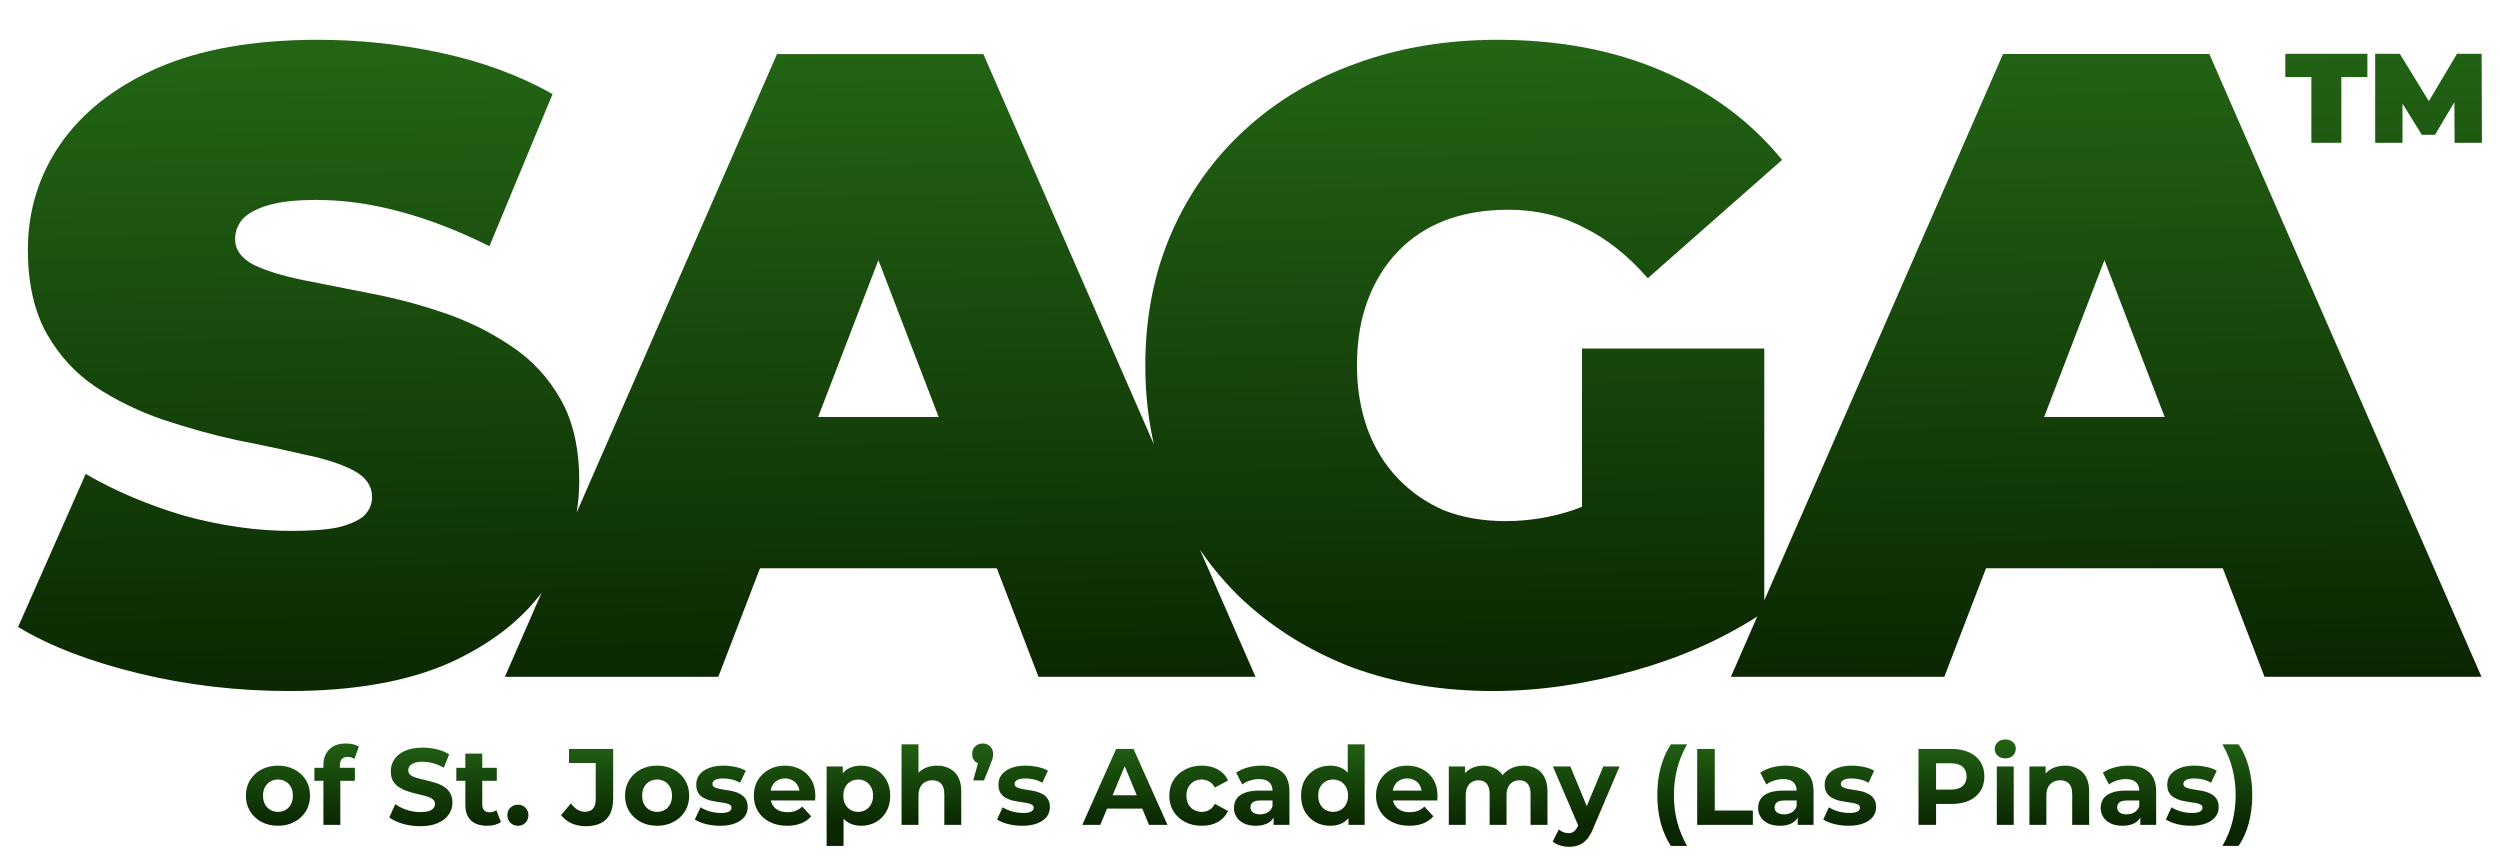 <svg width="691" height="239" viewBox="0 0 691 239" fill="none" xmlns="http://www.w3.org/2000/svg">
<g filter="url(#filter0_ddi_4195_13)">
<path d="M413.907 8C430.95 8 446.108 10.869 459.382 16.606C472.82 22.344 483.882 30.541 492.567 41.197L455.449 73.902C450.041 67.672 444.142 63 437.751 59.885C431.523 56.607 424.558 54.968 416.856 54.968C410.465 54.968 404.647 55.951 399.404 57.918C394.323 59.885 389.981 62.754 386.375 66.524C382.77 70.295 379.985 74.803 378.019 80.049C376.052 85.295 375.068 91.279 375.068 98C375.068 104.393 376.052 110.295 378.019 115.705C379.985 120.951 382.77 125.459 386.375 129.229C389.981 133 394.241 135.951 399.158 138.082C404.237 140.049 409.892 141.033 416.119 141.033C422.674 141.033 429.065 139.967 435.292 137.836C435.943 137.596 436.599 137.338 437.259 137.064V93.328H487.651V162.935L553.638 11.931H610.667L685.886 184.063H625.907L614.38 154.062H548.941L537.414 184.063H478.419L485.702 167.394C475.688 173.822 464.375 178.805 451.763 182.344C438.325 186.114 425.296 188 412.677 188C398.748 188 385.884 185.869 374.085 181.607C362.45 177.18 352.29 170.951 343.604 162.918C339.094 158.667 335.112 154.001 331.657 148.924L347.014 184.066H287.036L275.509 154.066H210.069L198.543 184.066H139.547L149.709 160.809C143.839 168.664 135.426 175.106 124.466 180.131C112.667 185.377 97.836 188 79.974 188C65.552 188 51.623 186.361 38.185 183.082C24.747 179.804 13.685 175.541 5 170.295L23.682 128C31.876 132.754 40.971 136.607 50.968 139.557C61.128 142.344 70.96 143.738 80.465 143.738C86.037 143.738 90.379 143.41 93.493 142.754C96.77 141.935 99.147 140.869 100.622 139.557C102.097 138.082 102.834 136.361 102.834 134.393C102.834 131.278 101.113 128.819 97.672 127.016C94.231 125.213 89.642 123.738 83.906 122.59C78.334 121.279 72.189 119.967 65.47 118.656C58.751 117.18 51.95 115.295 45.067 113C38.349 110.704 32.122 107.672 26.386 103.902C20.814 100.131 16.307 95.213 12.866 89.148C9.425 82.918 7.704 75.213 7.704 66.033C7.704 55.377 10.654 45.705 16.553 37.016C22.617 28.164 31.548 21.115 43.347 15.869C55.31 10.623 70.141 8 87.84 8C99.474 8 110.946 9.23 122.253 11.689C133.561 14.148 143.722 17.918 152.734 23L135.281 65.049C126.761 60.787 118.484 57.59 110.454 55.459C102.588 53.328 94.885 52.263 87.348 52.263C81.776 52.263 77.351 52.754 74.073 53.738C70.796 54.721 68.42 56.032 66.945 57.672C65.634 59.311 64.979 61.115 64.979 63.082C64.979 66.032 66.7 68.41 70.141 70.213C73.582 71.852 78.089 73.246 83.66 74.393C89.396 75.541 95.624 76.77 102.342 78.082C109.225 79.393 116.026 81.197 122.745 83.492C129.464 85.787 135.609 88.82 141.181 92.59C146.916 96.361 151.505 101.279 154.947 107.344C158.388 113.41 160.109 120.951 160.109 129.967C160.109 132.938 159.865 135.843 159.378 138.684L214.766 11.935H271.794L318.929 119.797C317.353 112.912 316.565 105.647 316.565 98C316.565 84.722 318.94 72.59 323.693 61.607C328.445 50.623 335.164 41.114 343.85 33.082C352.535 25.049 362.777 18.901 374.576 14.639C386.539 10.213 399.649 8 413.907 8ZM226.131 112.262H259.447L242.788 68.904L226.131 112.262ZM565.002 112.26H598.319L581.66 68.902L565.002 112.26ZM654.35 18.305H647.151V36.467H638.864V18.305H631.664V11.877H654.35V18.305ZM671.33 24.964L679.117 11.877H685.93L686 36.467H678.45L678.39 25.249L673.042 34.254H669.39L664.052 25.638V36.467H656.502V11.877H663.315L671.33 24.964Z" fill="url(#paint0_linear_4195_13)"/>
</g>
<g filter="url(#filter1_di_4195_13)">
<path d="M76.84 222.24C75.12 222.24 73.59 221.88 72.25 221.16C70.93 220.44 69.88 219.46 69.1 218.22C68.34 216.96 67.96 215.53 67.96 213.93C67.96 212.31 68.34 210.88 69.1 209.64C69.88 208.38 70.93 207.4 72.25 206.7C73.59 205.98 75.12 205.62 76.84 205.62C78.54 205.62 80.06 205.98 81.4 206.7C82.74 207.4 83.79 208.37 84.55 209.61C85.31 210.85 85.69 212.29 85.69 213.93C85.69 215.53 85.31 216.96 84.55 218.22C83.79 219.46 82.74 220.44 81.4 221.16C80.06 221.88 78.54 222.24 76.84 222.24ZM76.84 218.4C77.62 218.4 78.32 218.22 78.94 217.86C79.56 217.5 80.05 216.99 80.41 216.33C80.77 215.65 80.95 214.85 80.95 213.93C80.95 212.99 80.77 212.19 80.41 211.53C80.05 210.87 79.56 210.36 78.94 210C78.32 209.64 77.62 209.46 76.84 209.46C76.06 209.46 75.36 209.64 74.74 210C74.12 210.36 73.62 210.87 73.24 211.53C72.88 212.19 72.7 212.99 72.7 213.93C72.7 214.85 72.88 215.65 73.24 216.33C73.62 216.99 74.12 217.5 74.74 217.86C75.36 218.22 76.06 218.4 76.84 218.4ZM89.388 222V205.5C89.388 203.68 89.928 202.23 91.008 201.15C92.088 200.05 93.628 199.5 95.628 199.5C96.308 199.5 96.958 199.57 97.578 199.71C98.218 199.85 98.758 200.07 99.198 200.37L97.968 203.76C97.708 203.58 97.418 203.44 97.098 203.34C96.778 203.24 96.438 203.19 96.078 203.19C95.398 203.19 94.868 203.39 94.488 203.79C94.128 204.17 93.948 204.75 93.948 205.53V207.03L94.068 209.04V222H89.388ZM86.898 209.82V206.22H98.088V209.82H86.898ZM116.146 222.36C114.466 222.36 112.856 222.14 111.316 221.7C109.776 221.24 108.536 220.65 107.596 219.93L109.246 216.27C110.146 216.91 111.206 217.44 112.426 217.86C113.666 218.26 114.916 218.46 116.176 218.46C117.136 218.46 117.906 218.37 118.486 218.19C119.086 217.99 119.526 217.72 119.806 217.38C120.086 217.04 120.226 216.65 120.226 216.21C120.226 215.65 120.006 215.21 119.566 214.89C119.126 214.55 118.546 214.28 117.826 214.08C117.106 213.86 116.306 213.66 115.426 213.48C114.566 213.28 113.696 213.04 112.816 212.76C111.956 212.48 111.166 212.12 110.446 211.68C109.726 211.24 109.136 210.66 108.676 209.94C108.236 209.22 108.016 208.3 108.016 207.18C108.016 205.98 108.336 204.89 108.976 203.91C109.636 202.91 110.616 202.12 111.916 201.54C113.236 200.94 114.886 200.64 116.866 200.64C118.186 200.64 119.486 200.8 120.766 201.12C122.046 201.42 123.176 201.88 124.156 202.5L122.656 206.19C121.676 205.63 120.696 205.22 119.716 204.96C118.736 204.68 117.776 204.54 116.836 204.54C115.896 204.54 115.126 204.65 114.526 204.87C113.926 205.09 113.496 205.38 113.236 205.74C112.976 206.08 112.846 206.48 112.846 206.94C112.846 207.48 113.066 207.92 113.506 208.26C113.946 208.58 114.526 208.84 115.246 209.04C115.966 209.24 116.756 209.44 117.616 209.64C118.496 209.84 119.366 210.07 120.226 210.33C121.106 210.59 121.906 210.94 122.626 211.38C123.346 211.82 123.926 212.4 124.366 213.12C124.826 213.84 125.056 214.75 125.056 215.85C125.056 217.03 124.726 218.11 124.066 219.09C123.406 220.07 122.416 220.86 121.096 221.46C119.796 222.06 118.146 222.36 116.146 222.36ZM134.647 222.24C132.747 222.24 131.267 221.76 130.207 220.8C129.147 219.82 128.617 218.37 128.617 216.45V202.29H133.297V216.39C133.297 217.07 133.477 217.6 133.837 217.98C134.197 218.34 134.687 218.52 135.307 218.52C136.047 218.52 136.677 218.32 137.197 217.92L138.457 221.22C137.977 221.56 137.397 221.82 136.717 222C136.057 222.16 135.367 222.24 134.647 222.24ZM126.127 209.82V206.22H137.317V209.82H126.127ZM143.147 222.24C142.347 222.24 141.657 221.97 141.077 221.43C140.517 220.87 140.237 220.16 140.237 219.3C140.237 218.44 140.517 217.75 141.077 217.23C141.657 216.69 142.347 216.42 143.147 216.42C143.967 216.42 144.657 216.69 145.217 217.23C145.777 217.75 146.057 218.44 146.057 219.3C146.057 220.16 145.777 220.87 145.217 221.43C144.657 221.97 143.967 222.24 143.147 222.24ZM161.924 222.36C160.504 222.36 159.194 222.1 157.994 221.58C156.814 221.04 155.844 220.28 155.084 219.3L157.784 216.06C158.364 216.82 158.974 217.4 159.614 217.8C160.254 218.18 160.944 218.37 161.684 218.37C163.664 218.37 164.654 217.21 164.654 214.89V204.9H157.274V201H169.484V214.62C169.484 217.22 168.844 219.16 167.564 220.44C166.284 221.72 164.404 222.36 161.924 222.36ZM181.635 222.24C179.915 222.24 178.385 221.88 177.045 221.16C175.725 220.44 174.675 219.46 173.895 218.22C173.135 216.96 172.755 215.53 172.755 213.93C172.755 212.31 173.135 210.88 173.895 209.64C174.675 208.38 175.725 207.4 177.045 206.7C178.385 205.98 179.915 205.62 181.635 205.62C183.335 205.62 184.855 205.98 186.195 206.7C187.535 207.4 188.585 208.37 189.345 209.61C190.105 210.85 190.485 212.29 190.485 213.93C190.485 215.53 190.105 216.96 189.345 218.22C188.585 219.46 187.535 220.44 186.195 221.16C184.855 221.88 183.335 222.24 181.635 222.24ZM181.635 218.4C182.415 218.4 183.115 218.22 183.735 217.86C184.355 217.5 184.845 216.99 185.205 216.33C185.565 215.65 185.745 214.85 185.745 213.93C185.745 212.99 185.565 212.19 185.205 211.53C184.845 210.87 184.355 210.36 183.735 210C183.115 209.64 182.415 209.46 181.635 209.46C180.855 209.46 180.155 209.64 179.535 210C178.915 210.36 178.415 210.87 178.035 211.53C177.675 212.19 177.495 212.99 177.495 213.93C177.495 214.85 177.675 215.65 178.035 216.33C178.415 216.99 178.915 217.5 179.535 217.86C180.155 218.22 180.855 218.4 181.635 218.4ZM199.043 222.24C197.663 222.24 196.333 222.08 195.053 221.76C193.793 221.42 192.793 221 192.053 220.5L193.613 217.14C194.353 217.6 195.223 217.98 196.223 218.28C197.243 218.56 198.243 218.7 199.223 218.7C200.303 218.7 201.063 218.57 201.503 218.31C201.963 218.05 202.193 217.69 202.193 217.23C202.193 216.85 202.013 216.57 201.653 216.39C201.313 216.19 200.853 216.04 200.273 215.94C199.693 215.84 199.053 215.74 198.353 215.64C197.673 215.54 196.983 215.41 196.283 215.25C195.583 215.07 194.943 214.81 194.363 214.47C193.783 214.13 193.313 213.67 192.953 213.09C192.613 212.51 192.443 211.76 192.443 210.84C192.443 209.82 192.733 208.92 193.313 208.14C193.913 207.36 194.773 206.75 195.893 206.31C197.013 205.85 198.353 205.62 199.913 205.62C201.013 205.62 202.133 205.74 203.273 205.98C204.413 206.22 205.363 206.57 206.123 207.03L204.563 210.36C203.783 209.9 202.993 209.59 202.193 209.43C201.413 209.25 200.653 209.16 199.913 209.16C198.873 209.16 198.113 209.3 197.633 209.58C197.153 209.86 196.913 210.22 196.913 210.66C196.913 211.06 197.083 211.36 197.423 211.56C197.783 211.76 198.253 211.92 198.833 212.04C199.413 212.16 200.043 212.27 200.723 212.37C201.423 212.45 202.123 212.58 202.823 212.76C203.523 212.94 204.153 213.2 204.713 213.54C205.293 213.86 205.763 214.31 206.123 214.89C206.483 215.45 206.663 216.19 206.663 217.11C206.663 218.11 206.363 219 205.763 219.78C205.163 220.54 204.293 221.14 203.153 221.58C202.033 222.02 200.663 222.24 199.043 222.24ZM217.561 222.24C215.721 222.24 214.101 221.88 212.701 221.16C211.321 220.44 210.251 219.46 209.491 218.22C208.731 216.96 208.351 215.53 208.351 213.93C208.351 212.31 208.721 210.88 209.461 209.64C210.221 208.38 211.251 207.4 212.551 206.7C213.851 205.98 215.321 205.62 216.961 205.62C218.541 205.62 219.961 205.96 221.221 206.64C222.501 207.3 223.511 208.26 224.251 209.52C224.991 210.76 225.361 212.25 225.361 213.99C225.361 214.17 225.351 214.38 225.331 214.62C225.311 214.84 225.291 215.05 225.271 215.25H212.161V212.52H222.811L221.011 213.33C221.011 212.49 220.841 211.76 220.501 211.14C220.161 210.52 219.691 210.04 219.091 209.7C218.491 209.34 217.791 209.16 216.991 209.16C216.191 209.16 215.481 209.34 214.861 209.7C214.261 210.04 213.791 210.53 213.451 211.17C213.111 211.79 212.941 212.53 212.941 213.39V214.11C212.941 214.99 213.131 215.77 213.511 216.45C213.911 217.11 214.461 217.62 215.161 217.98C215.881 218.32 216.721 218.49 217.681 218.49C218.541 218.49 219.291 218.36 219.931 218.1C220.591 217.84 221.191 217.45 221.731 216.93L224.221 219.63C223.481 220.47 222.551 221.12 221.431 221.58C220.311 222.02 219.021 222.24 217.561 222.24ZM238.016 222.24C236.656 222.24 235.466 221.94 234.446 221.34C233.426 220.74 232.626 219.83 232.046 218.61C231.486 217.37 231.206 215.81 231.206 213.93C231.206 212.03 231.476 210.47 232.016 209.25C232.556 208.03 233.336 207.12 234.356 206.52C235.376 205.92 236.596 205.62 238.016 205.62C239.536 205.62 240.896 205.97 242.096 206.67C243.316 207.35 244.276 208.31 244.976 209.55C245.696 210.79 246.056 212.25 246.056 213.93C246.056 215.63 245.696 217.1 244.976 218.34C244.276 219.58 243.316 220.54 242.096 221.22C240.896 221.9 239.536 222.24 238.016 222.24ZM228.476 227.82V205.86H232.946V209.16L232.856 213.96L233.156 218.73V227.82H228.476ZM237.206 218.4C237.986 218.4 238.676 218.22 239.276 217.86C239.896 217.5 240.386 216.99 240.746 216.33C241.126 215.65 241.316 214.85 241.316 213.93C241.316 212.99 241.126 212.19 240.746 211.53C240.386 210.87 239.896 210.36 239.276 210C238.676 209.64 237.986 209.46 237.206 209.46C236.426 209.46 235.726 209.64 235.106 210C234.486 210.36 233.996 210.87 233.636 211.53C233.276 212.19 233.096 212.99 233.096 213.93C233.096 214.85 233.276 215.65 233.636 216.33C233.996 216.99 234.486 217.5 235.106 217.86C235.726 218.22 236.426 218.4 237.206 218.4ZM258.999 205.62C260.279 205.62 261.419 205.88 262.419 206.4C263.439 206.9 264.239 207.68 264.819 208.74C265.399 209.78 265.689 211.12 265.689 212.76V222H261.009V213.48C261.009 212.18 260.719 211.22 260.139 210.6C259.579 209.98 258.779 209.67 257.739 209.67C256.999 209.67 256.329 209.83 255.729 210.15C255.149 210.45 254.689 210.92 254.349 211.56C254.029 212.2 253.869 213.02 253.869 214.02V222H249.189V199.74H253.869V210.33L252.819 208.98C253.399 207.9 254.229 207.07 255.309 206.49C256.389 205.91 257.619 205.62 258.999 205.62ZM269.004 209.7L270.984 202.5L271.644 205.23C270.784 205.23 270.074 204.98 269.514 204.48C268.974 203.96 268.704 203.26 268.704 202.38C268.704 201.52 268.984 200.83 269.544 200.31C270.104 199.77 270.794 199.5 271.614 199.5C272.454 199.5 273.144 199.77 273.684 200.31C274.224 200.83 274.494 201.52 274.494 202.38C274.494 202.64 274.474 202.9 274.434 203.16C274.414 203.4 274.344 203.69 274.224 204.03C274.124 204.37 273.954 204.82 273.714 205.38L271.974 209.7H269.004ZM282.569 222.24C281.189 222.24 279.859 222.08 278.579 221.76C277.319 221.42 276.319 221 275.579 220.5L277.139 217.14C277.879 217.6 278.749 217.98 279.749 218.28C280.769 218.56 281.769 218.7 282.749 218.7C283.829 218.7 284.589 218.57 285.029 218.31C285.489 218.05 285.719 217.69 285.719 217.23C285.719 216.85 285.539 216.57 285.179 216.39C284.839 216.19 284.379 216.04 283.799 215.94C283.219 215.84 282.579 215.74 281.879 215.64C281.199 215.54 280.509 215.41 279.809 215.25C279.109 215.07 278.469 214.81 277.889 214.47C277.309 214.13 276.839 213.67 276.479 213.09C276.139 212.51 275.969 211.76 275.969 210.84C275.969 209.82 276.259 208.92 276.839 208.14C277.439 207.36 278.299 206.75 279.419 206.31C280.539 205.85 281.879 205.62 283.439 205.62C284.539 205.62 285.659 205.74 286.799 205.98C287.939 206.22 288.889 206.57 289.649 207.03L288.089 210.36C287.309 209.9 286.519 209.59 285.719 209.43C284.939 209.25 284.179 209.16 283.439 209.16C282.399 209.16 281.639 209.3 281.159 209.58C280.679 209.86 280.439 210.22 280.439 210.66C280.439 211.06 280.609 211.36 280.949 211.56C281.309 211.76 281.779 211.92 282.359 212.04C282.939 212.16 283.569 212.27 284.249 212.37C284.949 212.45 285.649 212.58 286.349 212.76C287.049 212.94 287.679 213.2 288.239 213.54C288.819 213.86 289.289 214.31 289.649 214.89C290.009 215.45 290.189 216.19 290.189 217.11C290.189 218.11 289.889 219 289.289 219.78C288.689 220.54 287.819 221.14 286.679 221.58C285.559 222.02 284.189 222.24 282.569 222.24ZM299.142 222L308.502 201H313.302L322.692 222H317.592L309.912 203.46H311.832L304.122 222H299.142ZM303.822 217.5L305.112 213.81H315.912L317.232 217.5H303.822ZM332.194 222.24C330.454 222.24 328.904 221.89 327.544 221.19C326.184 220.47 325.114 219.48 324.334 218.22C323.574 216.96 323.194 215.53 323.194 213.93C323.194 212.31 323.574 210.88 324.334 209.64C325.114 208.38 326.184 207.4 327.544 206.7C328.904 205.98 330.454 205.62 332.194 205.62C333.894 205.62 335.374 205.98 336.634 206.7C337.894 207.4 338.824 208.41 339.424 209.73L335.794 211.68C335.374 210.92 334.844 210.36 334.204 210C333.584 209.64 332.904 209.46 332.164 209.46C331.364 209.46 330.644 209.64 330.004 210C329.364 210.36 328.854 210.87 328.474 211.53C328.114 212.19 327.934 212.99 327.934 213.93C327.934 214.87 328.114 215.67 328.474 216.33C328.854 216.99 329.364 217.5 330.004 217.86C330.644 218.22 331.364 218.4 332.164 218.4C332.904 218.4 333.584 218.23 334.204 217.89C334.844 217.53 335.374 216.96 335.794 216.18L339.424 218.16C338.824 219.46 337.894 220.47 336.634 221.19C335.374 221.89 333.894 222.24 332.194 222.24ZM352.019 222V218.85L351.719 218.16V212.52C351.719 211.52 351.409 210.74 350.789 210.18C350.189 209.62 349.259 209.34 347.999 209.34C347.139 209.34 346.289 209.48 345.449 209.76C344.629 210.02 343.929 210.38 343.349 210.84L341.669 207.57C342.549 206.95 343.609 206.47 344.849 206.13C346.089 205.79 347.349 205.62 348.629 205.62C351.089 205.62 352.999 206.2 354.359 207.36C355.719 208.52 356.399 210.33 356.399 212.79V222H352.019ZM347.099 222.24C345.839 222.24 344.759 222.03 343.859 221.61C342.959 221.17 342.269 220.58 341.789 219.84C341.309 219.1 341.069 218.27 341.069 217.35C341.069 216.39 341.299 215.55 341.759 214.83C342.239 214.11 342.989 213.55 344.009 213.15C345.029 212.73 346.359 212.52 347.999 212.52H352.289V215.25H348.509C347.409 215.25 346.649 215.43 346.229 215.79C345.829 216.15 345.629 216.6 345.629 217.14C345.629 217.74 345.859 218.22 346.319 218.58C346.799 218.92 347.449 219.09 348.269 219.09C349.049 219.09 349.749 218.91 350.369 218.55C350.989 218.17 351.439 217.62 351.719 216.9L352.439 219.06C352.099 220.1 351.479 220.89 350.579 221.43C349.679 221.97 348.519 222.24 347.099 222.24ZM367.682 222.24C366.162 222.24 364.792 221.9 363.572 221.22C362.352 220.52 361.382 219.55 360.662 218.31C359.962 217.07 359.612 215.61 359.612 213.93C359.612 212.23 359.962 210.76 360.662 209.52C361.382 208.28 362.352 207.32 363.572 206.64C364.792 205.96 366.162 205.62 367.682 205.62C369.042 205.62 370.232 205.92 371.252 206.52C372.272 207.12 373.062 208.03 373.622 209.25C374.182 210.47 374.462 212.03 374.462 213.93C374.462 215.81 374.192 217.37 373.652 218.61C373.112 219.83 372.332 220.74 371.312 221.34C370.312 221.94 369.102 222.24 367.682 222.24ZM368.492 218.4C369.252 218.4 369.942 218.22 370.562 217.86C371.182 217.5 371.672 216.99 372.032 216.33C372.412 215.65 372.602 214.85 372.602 213.93C372.602 212.99 372.412 212.19 372.032 211.53C371.672 210.87 371.182 210.36 370.562 210C369.942 209.64 369.252 209.46 368.492 209.46C367.712 209.46 367.012 209.64 366.392 210C365.772 210.36 365.272 210.87 364.892 211.53C364.532 212.19 364.352 212.99 364.352 213.93C364.352 214.85 364.532 215.65 364.892 216.33C365.272 216.99 365.772 217.5 366.392 217.86C367.012 218.22 367.712 218.4 368.492 218.4ZM372.722 222V218.7L372.812 213.9L372.512 209.13V199.74H377.192V222H372.722ZM389.533 222.24C387.693 222.24 386.073 221.88 384.673 221.16C383.293 220.44 382.223 219.46 381.463 218.22C380.703 216.96 380.323 215.53 380.323 213.93C380.323 212.31 380.693 210.88 381.433 209.64C382.193 208.38 383.223 207.4 384.523 206.7C385.823 205.98 387.293 205.62 388.933 205.62C390.513 205.62 391.933 205.96 393.193 206.64C394.473 207.3 395.483 208.26 396.223 209.52C396.963 210.76 397.333 212.25 397.333 213.99C397.333 214.17 397.323 214.38 397.303 214.62C397.283 214.84 397.263 215.05 397.243 215.25H384.133V212.52H394.783L392.983 213.33C392.983 212.49 392.813 211.76 392.473 211.14C392.133 210.52 391.663 210.04 391.063 209.7C390.463 209.34 389.763 209.16 388.963 209.16C388.163 209.16 387.453 209.34 386.833 209.7C386.233 210.04 385.763 210.53 385.423 211.17C385.083 211.79 384.913 212.53 384.913 213.39V214.11C384.913 214.99 385.103 215.77 385.483 216.45C385.883 217.11 386.433 217.62 387.133 217.98C387.853 218.32 388.693 218.49 389.653 218.49C390.513 218.49 391.263 218.36 391.903 218.1C392.563 217.84 393.163 217.45 393.703 216.93L396.193 219.63C395.453 220.47 394.523 221.12 393.403 221.58C392.283 222.02 390.993 222.24 389.533 222.24ZM421.119 205.62C422.399 205.62 423.529 205.88 424.509 206.4C425.509 206.9 426.289 207.68 426.849 208.74C427.429 209.78 427.719 211.12 427.719 212.76V222H423.039V213.48C423.039 212.18 422.769 211.22 422.229 210.6C421.689 209.98 420.929 209.67 419.949 209.67C419.269 209.67 418.659 209.83 418.119 210.15C417.579 210.45 417.159 210.91 416.859 211.53C416.559 212.15 416.409 212.94 416.409 213.9V222H411.729V213.48C411.729 212.18 411.459 211.22 410.919 210.6C410.399 209.98 409.649 209.67 408.669 209.67C407.989 209.67 407.379 209.83 406.839 210.15C406.299 210.45 405.879 210.91 405.579 211.53C405.279 212.15 405.129 212.94 405.129 213.9V222H400.449V205.86H404.919V210.27L404.079 208.98C404.639 207.88 405.429 207.05 406.449 206.49C407.489 205.91 408.669 205.62 409.989 205.62C411.469 205.62 412.759 206 413.859 206.76C414.979 207.5 415.719 208.64 416.079 210.18L414.429 209.73C414.969 208.47 415.829 207.47 417.009 206.73C418.209 205.99 419.579 205.62 421.119 205.62ZM433.661 228.06C432.821 228.06 431.991 227.93 431.171 227.67C430.351 227.41 429.681 227.05 429.161 226.59L430.871 223.26C431.231 223.58 431.641 223.83 432.101 224.01C432.581 224.19 433.051 224.28 433.511 224.28C434.171 224.28 434.691 224.12 435.071 223.8C435.471 223.5 435.831 222.99 436.151 222.27L436.991 220.29L437.351 219.78L443.141 205.86H447.641L440.351 222.99C439.831 224.29 439.231 225.31 438.551 226.05C437.891 226.79 437.151 227.31 436.331 227.61C435.531 227.91 434.641 228.06 433.661 228.06ZM436.421 222.63L429.221 205.86H434.051L439.631 219.36L436.421 222.63ZM461.827 227.82C460.627 226 459.697 223.9 459.037 221.52C458.397 219.12 458.077 216.54 458.077 213.78C458.077 211.02 458.397 208.44 459.037 206.04C459.697 203.62 460.627 201.52 461.827 199.74H466.297C465.037 202 464.117 204.28 463.537 206.58C462.957 208.86 462.667 211.26 462.667 213.78C462.667 216.3 462.957 218.71 463.537 221.01C464.117 223.29 465.037 225.56 466.297 227.82H461.827ZM469.099 222V201H473.959V218.04H484.489V222H469.099ZM496.892 222V218.85L496.592 218.16V212.52C496.592 211.52 496.282 210.74 495.662 210.18C495.062 209.62 494.132 209.34 492.872 209.34C492.012 209.34 491.162 209.48 490.322 209.76C489.502 210.02 488.802 210.38 488.222 210.84L486.542 207.57C487.422 206.95 488.482 206.47 489.722 206.13C490.962 205.79 492.222 205.62 493.502 205.62C495.962 205.62 497.872 206.2 499.232 207.36C500.592 208.52 501.272 210.33 501.272 212.79V222H496.892ZM491.972 222.24C490.712 222.24 489.632 222.03 488.732 221.61C487.832 221.17 487.142 220.58 486.662 219.84C486.182 219.1 485.942 218.27 485.942 217.35C485.942 216.39 486.172 215.55 486.632 214.83C487.112 214.11 487.862 213.55 488.882 213.15C489.902 212.73 491.232 212.52 492.872 212.52H497.162V215.25H493.382C492.282 215.25 491.522 215.43 491.102 215.79C490.702 216.15 490.502 216.6 490.502 217.14C490.502 217.74 490.732 218.22 491.192 218.58C491.672 218.92 492.322 219.09 493.142 219.09C493.922 219.09 494.622 218.91 495.242 218.55C495.862 218.17 496.312 217.62 496.592 216.9L497.312 219.06C496.972 220.1 496.352 220.89 495.452 221.43C494.552 221.97 493.392 222.24 491.972 222.24ZM510.938 222.24C509.558 222.24 508.228 222.08 506.948 221.76C505.688 221.42 504.688 221 503.948 220.5L505.508 217.14C506.248 217.6 507.118 217.98 508.118 218.28C509.138 218.56 510.138 218.7 511.118 218.7C512.198 218.7 512.958 218.57 513.398 218.31C513.858 218.05 514.088 217.69 514.088 217.23C514.088 216.85 513.908 216.57 513.548 216.39C513.208 216.19 512.748 216.04 512.168 215.94C511.588 215.84 510.948 215.74 510.248 215.64C509.568 215.54 508.878 215.41 508.178 215.25C507.478 215.07 506.838 214.81 506.258 214.47C505.678 214.13 505.208 213.67 504.848 213.09C504.508 212.51 504.338 211.76 504.338 210.84C504.338 209.82 504.628 208.92 505.208 208.14C505.808 207.36 506.668 206.75 507.788 206.31C508.908 205.85 510.248 205.62 511.808 205.62C512.908 205.62 514.028 205.74 515.168 205.98C516.308 206.22 517.258 206.57 518.018 207.03L516.458 210.36C515.678 209.9 514.888 209.59 514.088 209.43C513.308 209.25 512.548 209.16 511.808 209.16C510.768 209.16 510.008 209.3 509.528 209.58C509.048 209.86 508.808 210.22 508.808 210.66C508.808 211.06 508.978 211.36 509.318 211.56C509.678 211.76 510.148 211.92 510.728 212.04C511.308 212.16 511.938 212.27 512.618 212.37C513.318 212.45 514.018 212.58 514.718 212.76C515.418 212.94 516.048 213.2 516.608 213.54C517.188 213.86 517.658 214.31 518.018 214.89C518.378 215.45 518.558 216.19 518.558 217.11C518.558 218.11 518.258 219 517.658 219.78C517.058 220.54 516.188 221.14 515.048 221.58C513.928 222.02 512.558 222.24 510.938 222.24ZM530.271 222V201H539.361C541.241 201 542.861 201.31 544.221 201.93C545.581 202.53 546.631 203.4 547.371 204.54C548.111 205.68 548.481 207.04 548.481 208.62C548.481 210.18 548.111 211.53 547.371 212.67C546.631 213.81 545.581 214.69 544.221 215.31C542.861 215.91 541.241 216.21 539.361 216.21H532.971L535.131 214.02V222H530.271ZM535.131 214.56L532.971 212.25H539.091C540.591 212.25 541.711 211.93 542.451 211.29C543.191 210.65 543.561 209.76 543.561 208.62C543.561 207.46 543.191 206.56 542.451 205.92C541.711 205.28 540.591 204.96 539.091 204.96H532.971L535.131 202.65V214.56ZM551.914 222V205.86H556.594V222H551.914ZM554.254 203.61C553.394 203.61 552.694 203.36 552.154 202.86C551.614 202.36 551.344 201.74 551.344 201C551.344 200.26 551.614 199.64 552.154 199.14C552.694 198.64 553.394 198.39 554.254 198.39C555.114 198.39 555.814 198.63 556.354 199.11C556.894 199.57 557.164 200.17 557.164 200.91C557.164 201.69 556.894 202.34 556.354 202.86C555.834 203.36 555.134 203.61 554.254 203.61ZM570.747 205.62C572.027 205.62 573.167 205.88 574.167 206.4C575.187 206.9 575.987 207.68 576.567 208.74C577.147 209.78 577.437 211.12 577.437 212.76V222H572.757V213.48C572.757 212.18 572.467 211.22 571.887 210.6C571.327 209.98 570.527 209.67 569.487 209.67C568.747 209.67 568.077 209.83 567.477 210.15C566.897 210.45 566.437 210.92 566.097 211.56C565.777 212.2 565.617 213.02 565.617 214.02V222H560.937V205.86H565.407V210.33L564.567 208.98C565.147 207.9 565.977 207.07 567.057 206.49C568.137 205.91 569.367 205.62 570.747 205.62ZM591.58 222V218.85L591.28 218.16V212.52C591.28 211.52 590.97 210.74 590.35 210.18C589.75 209.62 588.82 209.34 587.56 209.34C586.7 209.34 585.85 209.48 585.01 209.76C584.19 210.02 583.49 210.38 582.91 210.84L581.23 207.57C582.11 206.95 583.17 206.47 584.41 206.13C585.65 205.79 586.91 205.62 588.19 205.62C590.65 205.62 592.56 206.2 593.92 207.36C595.28 208.52 595.96 210.33 595.96 212.79V222H591.58ZM586.66 222.24C585.4 222.24 584.32 222.03 583.42 221.61C582.52 221.17 581.83 220.58 581.35 219.84C580.87 219.1 580.63 218.27 580.63 217.35C580.63 216.39 580.86 215.55 581.32 214.83C581.8 214.11 582.55 213.55 583.57 213.15C584.59 212.73 585.92 212.52 587.56 212.52H591.85V215.25H588.07C586.97 215.25 586.21 215.43 585.79 215.79C585.39 216.15 585.19 216.6 585.19 217.14C585.19 217.74 585.42 218.22 585.88 218.58C586.36 218.92 587.01 219.09 587.83 219.09C588.61 219.09 589.31 218.91 589.93 218.55C590.55 218.17 591 217.62 591.28 216.9L592 219.06C591.66 220.1 591.04 220.89 590.14 221.43C589.24 221.97 588.08 222.24 586.66 222.24ZM605.625 222.24C604.245 222.24 602.915 222.08 601.635 221.76C600.375 221.42 599.375 221 598.635 220.5L600.195 217.14C600.935 217.6 601.805 217.98 602.805 218.28C603.825 218.56 604.825 218.7 605.805 218.7C606.885 218.7 607.645 218.57 608.085 218.31C608.545 218.05 608.775 217.69 608.775 217.23C608.775 216.85 608.595 216.57 608.235 216.39C607.895 216.19 607.435 216.04 606.855 215.94C606.275 215.84 605.635 215.74 604.935 215.64C604.255 215.54 603.565 215.41 602.865 215.25C602.165 215.07 601.525 214.81 600.945 214.47C600.365 214.13 599.895 213.67 599.535 213.09C599.195 212.51 599.025 211.76 599.025 210.84C599.025 209.82 599.315 208.92 599.895 208.14C600.495 207.36 601.355 206.75 602.475 206.31C603.595 205.85 604.935 205.62 606.495 205.62C607.595 205.62 608.715 205.74 609.855 205.98C610.995 206.22 611.945 206.57 612.705 207.03L611.145 210.36C610.365 209.9 609.575 209.59 608.775 209.43C607.995 209.25 607.235 209.16 606.495 209.16C605.455 209.16 604.695 209.3 604.215 209.58C603.735 209.86 603.495 210.22 603.495 210.66C603.495 211.06 603.665 211.36 604.005 211.56C604.365 211.76 604.835 211.92 605.415 212.04C605.995 212.16 606.625 212.27 607.305 212.37C608.005 212.45 608.705 212.58 609.405 212.76C610.105 212.94 610.735 213.2 611.295 213.54C611.875 213.86 612.345 214.31 612.705 214.89C613.065 215.45 613.245 216.19 613.245 217.11C613.245 218.11 612.945 219 612.345 219.78C611.745 220.54 610.875 221.14 609.735 221.58C608.615 222.02 607.245 222.24 605.625 222.24ZM618.743 227.82H614.273C615.573 225.56 616.503 223.29 617.063 221.01C617.643 218.71 617.933 216.3 617.933 213.78C617.933 211.26 617.643 208.86 617.063 206.58C616.503 204.28 615.573 202 614.273 199.74H618.743C619.983 201.52 620.923 203.62 621.563 206.04C622.203 208.44 622.523 211.02 622.523 213.78C622.523 216.54 622.203 219.12 621.563 221.52C620.923 223.9 619.983 226 618.743 227.82Z" fill="url(#paint1_linear_4195_13)"/>
</g>
<defs>
<filter id="filter0_ddi_4195_13" x="0" y="0" width="691" height="198" filterUnits="userSpaceOnUse" color-interpolation-filters="sRGB">
<feFlood flood-opacity="0" result="BackgroundImageFix"/>
<feColorMatrix in="SourceAlpha" type="matrix" values="0 0 0 0 0 0 0 0 0 0 0 0 0 0 0 0 0 0 127 0" result="hardAlpha"/>
<feOffset dy="5"/>
<feGaussianBlur stdDeviation="2.5"/>
<feComposite in2="hardAlpha" operator="out"/>
<feColorMatrix type="matrix" values="0 0 0 0 0.016 0 0 0 0 0.051 0 0 0 0 0.008 0 0 0 0.5 0"/>
<feBlend mode="normal" in2="BackgroundImageFix" result="effect1_dropShadow_4195_13"/>
<feColorMatrix in="SourceAlpha" type="matrix" values="0 0 0 0 0 0 0 0 0 0 0 0 0 0 0 0 0 0 127 0" result="hardAlpha"/>
<feOffset dy="-4"/>
<feGaussianBlur stdDeviation="2"/>
<feComposite in2="hardAlpha" operator="out"/>
<feColorMatrix type="matrix" values="0 0 0 0 0.267 0 0 0 0 1 0 0 0 0 0 0 0 0 0.1 0"/>
<feBlend mode="normal" in2="effect1_dropShadow_4195_13" result="effect2_dropShadow_4195_13"/>
<feBlend mode="normal" in="SourceGraphic" in2="effect2_dropShadow_4195_13" result="shape"/>
<feColorMatrix in="SourceAlpha" type="matrix" values="0 0 0 0 0 0 0 0 0 0 0 0 0 0 0 0 0 0 127 0" result="hardAlpha"/>
<feOffset dy="2"/>
<feComposite in2="hardAlpha" operator="arithmetic" k2="-1" k3="1"/>
<feColorMatrix type="matrix" values="0 0 0 0 0.092 0 0 0 0 0.553 0 0 0 0 0 0 0 0 1 0"/>
<feBlend mode="normal" in2="shape" result="effect3_innerShadow_4195_13"/>
</filter>
<filter id="filter1_di_4195_13" x="62.961" y="198.391" width="564.562" height="39.672" filterUnits="userSpaceOnUse" color-interpolation-filters="sRGB">
<feFlood flood-opacity="0" result="BackgroundImageFix"/>
<feColorMatrix in="SourceAlpha" type="matrix" values="0 0 0 0 0 0 0 0 0 0 0 0 0 0 0 0 0 0 127 0" result="hardAlpha"/>
<feOffset dy="5"/>
<feGaussianBlur stdDeviation="2.5"/>
<feComposite in2="hardAlpha" operator="out"/>
<feColorMatrix type="matrix" values="0 0 0 0 0.016 0 0 0 0 0.051 0 0 0 0 0.008 0 0 0 0.5 0"/>
<feBlend mode="normal" in2="BackgroundImageFix" result="effect1_dropShadow_4195_13"/>
<feBlend mode="normal" in="SourceGraphic" in2="effect1_dropShadow_4195_13" result="shape"/>
<feColorMatrix in="SourceAlpha" type="matrix" values="0 0 0 0 0 0 0 0 0 0 0 0 0 0 0 0 0 0 127 0" result="hardAlpha"/>
<feOffset dy="1"/>
<feComposite in2="hardAlpha" operator="arithmetic" k2="-1" k3="1"/>
<feColorMatrix type="matrix" values="0 0 0 0 0.09 0 0 0 0 0.553 0 0 0 0 0 0 0 0 1 0"/>
<feBlend mode="normal" in2="shape" result="effect2_innerShadow_4195_13"/>
</filter>
<linearGradient id="paint0_linear_4195_13" x1="357.777" y1="8" x2="360.479" y2="188.035" gradientUnits="userSpaceOnUse">
<stop stop-color="#236515"/>
<stop offset="1" stop-color="#0A2601"/>
</linearGradient>
<linearGradient id="paint1_linear_4195_13" x1="360.886" y1="197.549" x2="360.886" y2="222.115" gradientUnits="userSpaceOnUse">
<stop stop-color="#236515"/>
<stop offset="1" stop-color="#0A2601"/>
</linearGradient>
</defs>
</svg>
